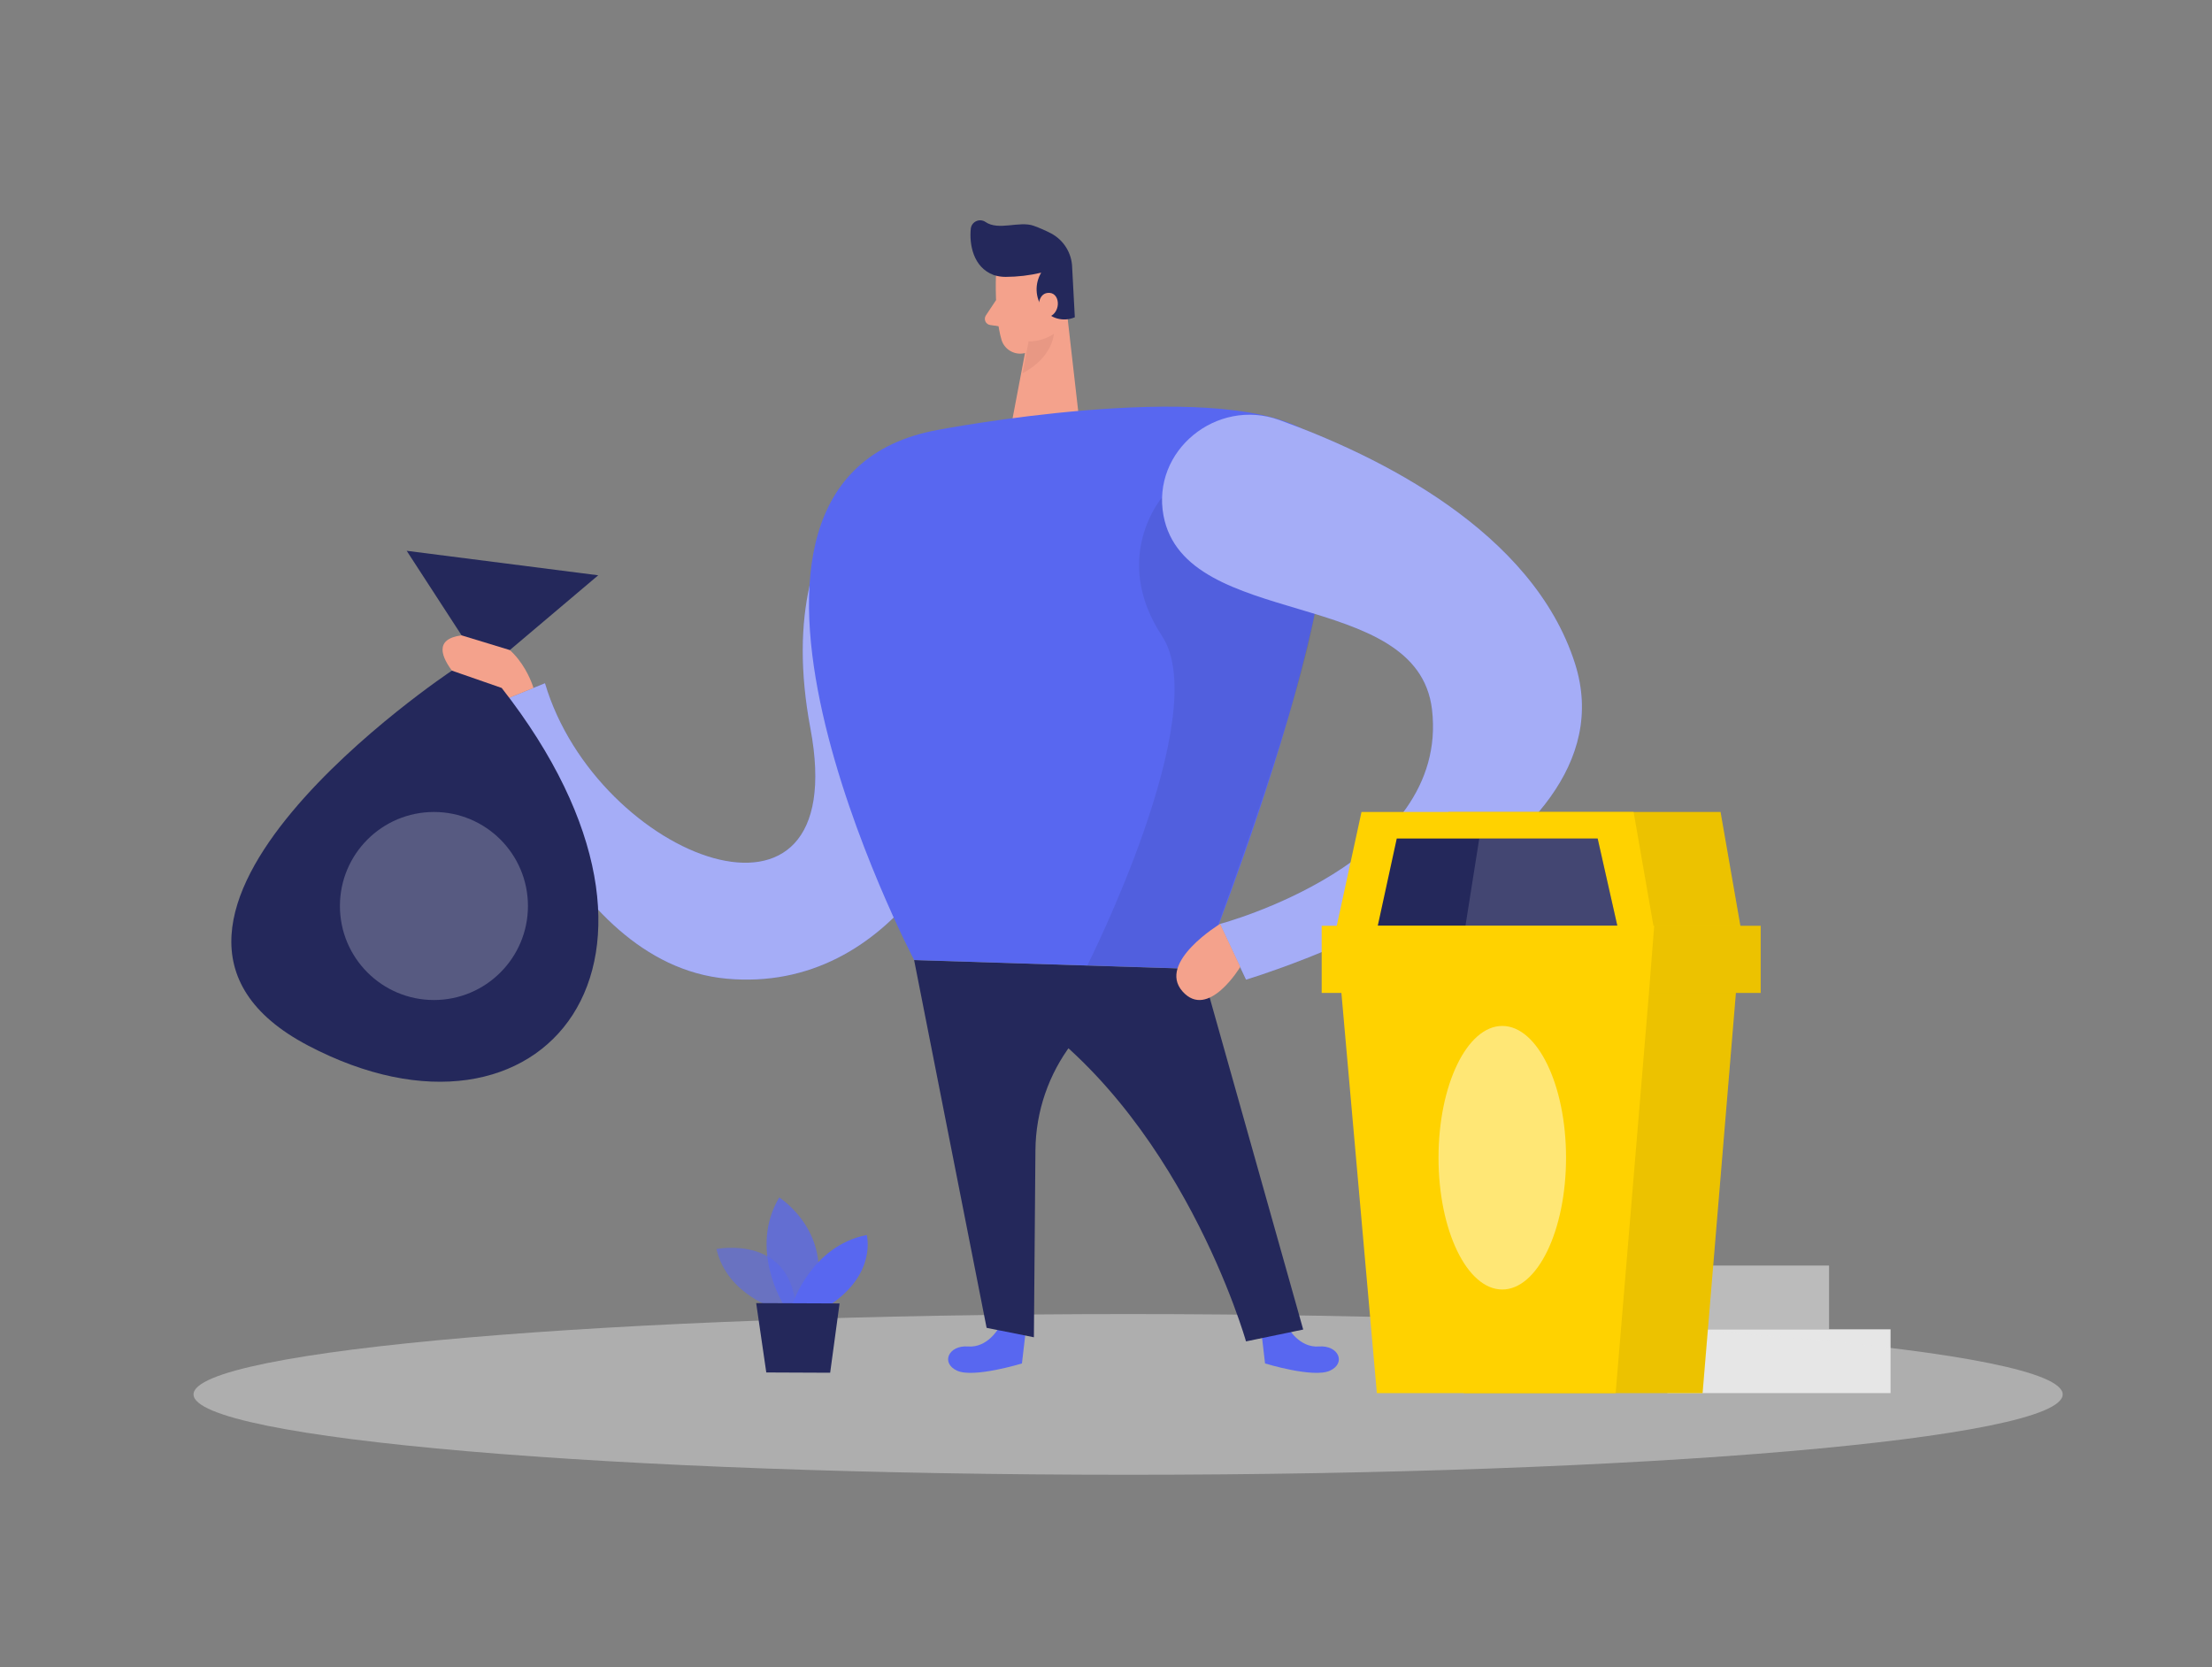 <?xml version="1.0" encoding="UTF-8"?>
<svg xmlns="http://www.w3.org/2000/svg" xmlns:xlink="http://www.w3.org/1999/xlink" width="406pt" height="306pt" viewBox="0 0 406 306" version="1.1">
<rect x="0" y="0" width="406" height="306" fill="#808080" stroke="none"/>
<defs>
<filter id="alpha" filterUnits="objectBoundingBox" x="0%" y="0%" width="100%" height="100%">
  <feColorMatrix type="matrix" in="SourceGraphic" values="0 0 0 0 1 0 0 0 0 1 0 0 0 0 1 0 0 0 1 0"/>
</filter>
<mask id="mask0">
  <g filter="url(#alpha)">
<rect x="0" y="0" width="406" height="306" style="fill:rgb(0%,0%,0%);fill-opacity:0.58;stroke:none;"/>
  </g>
</mask>
<clipPath id="clip1">
  <rect x="0" y="0" width="406" height="306"/>
</clipPath>
<g id="surface5" clip-path="url(#clip1)">
<path style=" stroke:none;fill-rule:nonzero;fill:rgb(90.196%,90.196%,90.196%);fill-opacity:1;" d="M 306.023 232.281 L 335.711 232.281 L 335.711 243.984 L 306.023 243.984 Z M 306.023 232.281 "/>
</g>
<mask id="mask1">
  <g filter="url(#alpha)">
<rect x="0" y="0" width="406" height="306" style="fill:rgb(0%,0%,0%);fill-opacity:0.459;stroke:none;"/>
  </g>
</mask>
<clipPath id="clip2">
  <rect x="0" y="0" width="406" height="306"/>
</clipPath>
<g id="surface8" clip-path="url(#clip2)">
<path style=" stroke:none;fill-rule:nonzero;fill:rgb(100%,100%,100%);fill-opacity:1;" d="M 169.047 80.863 C 169.047 80.863 140.801 91.43 148.75 133.703 C 156.695 175.98 109.57 157.617 100.027 125.402 L 89.562 129.656 C 89.562 129.656 102.699 176.812 133.352 179.625 C 164.004 182.434 180.66 150.035 182.598 128.367 C 184.539 106.695 169.047 80.863 169.047 80.863 Z M 169.047 80.863 "/>
</g>
<mask id="mask2">
  <g filter="url(#alpha)">
<rect x="0" y="0" width="406" height="306" style="fill:rgb(0%,0%,0%);fill-opacity:0.451;stroke:none;"/>
  </g>
</mask>
<clipPath id="clip3">
  <rect x="0" y="0" width="406" height="306"/>
</clipPath>
<g id="surface11" clip-path="url(#clip3)">
<path style=" stroke:none;fill-rule:nonzero;fill:rgb(90.196%,90.196%,90.196%);fill-opacity:1;" d="M 378.594 255.93 C 378.594 247.785 301.797 241.184 207.059 241.184 C 112.324 241.184 35.523 247.785 35.523 255.93 C 35.523 264.078 112.324 270.68 207.059 270.68 C 301.797 270.68 378.594 264.078 378.594 255.93 Z M 378.594 255.93 "/>
</g>
<mask id="mask3">
  <g filter="url(#alpha)">
<rect x="0" y="0" width="406" height="306" style="fill:rgb(0%,0%,0%);fill-opacity:0.31;stroke:none;"/>
  </g>
</mask>
<clipPath id="clip4">
  <rect x="0" y="0" width="406" height="306"/>
</clipPath>
<g id="surface14" clip-path="url(#clip4)">
<path style=" stroke:none;fill-rule:nonzero;fill:rgb(80.784%,50.588%,44.706%);fill-opacity:1;" d="M 188.789 62.664 C 190.438 62.672 192.051 62.191 193.43 61.285 C 193.43 61.285 193.246 65.59 187.672 68.512 Z M 188.789 62.664 "/>
</g>
<mask id="mask4">
  <g filter="url(#alpha)">
<rect x="0" y="0" width="406" height="306" style="fill:rgb(0%,0%,0%);fill-opacity:0.58;stroke:none;"/>
  </g>
</mask>
<clipPath id="clip5">
  <rect x="0" y="0" width="406" height="306"/>
</clipPath>
<g id="surface17" clip-path="url(#clip5)">
<path style=" stroke:none;fill-rule:nonzero;fill:rgb(34.51%,40.392%,94.118%);fill-opacity:1;" d="M 142.668 240.289 C 142.668 240.289 133.484 237.781 131.504 229.246 C 131.504 229.246 145.715 226.363 146.129 241.051 Z M 142.668 240.289 "/>
</g>
<mask id="mask5">
  <g filter="url(#alpha)">
<rect x="0" y="0" width="406" height="306" style="fill:rgb(0%,0%,0%);fill-opacity:0.729;stroke:none;"/>
  </g>
</mask>
<clipPath id="clip6">
  <rect x="0" y="0" width="406" height="306"/>
</clipPath>
<g id="surface20" clip-path="url(#clip6)">
<path style=" stroke:none;fill-rule:nonzero;fill:rgb(34.51%,40.392%,94.118%);fill-opacity:1;" d="M 143.797 239.406 C 143.797 239.406 137.379 229.258 143.023 219.777 C 143.023 219.777 153.844 226.648 149.031 239.426 Z M 143.797 239.406 "/>
</g>
<mask id="mask6">
  <g filter="url(#alpha)">
<rect x="0" y="0" width="406" height="306" style="fill:rgb(0%,0%,0%);fill-opacity:0.078;stroke:none;"/>
  </g>
</mask>
<clipPath id="clip7">
  <rect x="0" y="0" width="406" height="306"/>
</clipPath>
<g id="surface23" clip-path="url(#clip7)">
<path style=" stroke:none;fill-rule:nonzero;fill:rgb(0%,0%,0%);fill-opacity:1;" d="M 213.293 91.289 C 213.293 91.289 203.781 102.301 213.293 116.754 C 222.801 131.207 199.559 177.219 199.559 177.219 L 220.559 177.879 C 220.559 177.879 237.887 132.305 241.316 112.664 C 244.41 94.934 213.293 91.289 213.293 91.289 Z M 213.293 91.289 "/>
</g>
<mask id="mask7">
  <g filter="url(#alpha)">
<rect x="0" y="0" width="406" height="306" style="fill:rgb(0%,0%,0%);fill-opacity:0.459;stroke:none;"/>
  </g>
</mask>
<clipPath id="clip8">
  <rect x="0" y="0" width="406" height="306"/>
</clipPath>
<g id="surface26" clip-path="url(#clip8)">
<path style=" stroke:none;fill-rule:nonzero;fill:rgb(100%,100%,100%);fill-opacity:1;" d="M 213.555 94.629 C 211.324 82.691 223.352 72.957 234.781 77.078 C 252.949 83.613 281.336 97.461 289.082 121.789 C 300.723 158.391 228.699 179.805 228.699 179.805 L 223.898 169.586 C 223.898 169.586 266.164 158.422 262.836 130.215 C 260.164 107.609 217.523 115.781 213.555 94.629 Z M 213.555 94.629 "/>
</g>
<mask id="mask8">
  <g filter="url(#alpha)">
<rect x="0" y="0" width="406" height="306" style="fill:rgb(0%,0%,0%);fill-opacity:0.078;stroke:none;"/>
  </g>
</mask>
<clipPath id="clip9">
  <rect x="0" y="0" width="406" height="306"/>
</clipPath>
<g id="surface29" clip-path="url(#clip9)">
<path style=" stroke:none;fill-rule:nonzero;fill:rgb(0%,0%,0%);fill-opacity:1;" d="M 261.141 170.711 L 265.848 149.031 L 315.797 149.031 L 319.574 170.711 L 312.5 255.688 L 268.672 255.688 Z M 261.141 170.711 "/>
</g>
<mask id="mask9">
  <g filter="url(#alpha)">
<rect x="0" y="0" width="406" height="306" style="fill:rgb(0%,0%,0%);fill-opacity:0.459;stroke:none;"/>
  </g>
</mask>
<clipPath id="clip10">
  <rect x="0" y="0" width="406" height="306"/>
</clipPath>
<g id="surface32" clip-path="url(#clip10)">
<path style=" stroke:none;fill-rule:nonzero;fill:rgb(100%,100%,100%);fill-opacity:1;" d="M 287.438 212.488 C 287.438 199.129 282.199 188.301 275.734 188.301 C 269.273 188.301 264.031 199.129 264.031 212.488 C 264.031 225.848 269.273 236.676 275.734 236.676 C 282.199 236.676 287.438 225.848 287.438 212.488 Z M 287.438 212.488 "/>
</g>
<mask id="mask10">
  <g filter="url(#alpha)">
<rect x="0" y="0" width="406" height="306" style="fill:rgb(0%,0%,0%);fill-opacity:0.078;stroke:none;"/>
  </g>
</mask>
<clipPath id="clip11">
  <rect x="0" y="0" width="406" height="306"/>
</clipPath>
<g id="surface35" clip-path="url(#clip11)">
<path style=" stroke:none;fill-rule:nonzero;fill:rgb(0%,0%,0%);fill-opacity:1;" d="M 323.164 182.242 L 302.652 182.242 L 303.617 169.922 L 323.164 169.922 Z M 323.164 182.242 "/>
</g>
<mask id="mask11">
  <g filter="url(#alpha)">
<rect x="0" y="0" width="406" height="306" style="fill:rgb(0%,0%,0%);fill-opacity:0.231;stroke:none;"/>
  </g>
</mask>
<clipPath id="clip12">
  <rect x="0" y="0" width="406" height="306"/>
</clipPath>
<g id="surface38" clip-path="url(#clip12)">
<path style=" stroke:none;fill-rule:nonzero;fill:rgb(100%,100%,100%);fill-opacity:1;" d="M 96.902 166.285 C 96.902 175.816 89.176 183.543 79.648 183.543 C 70.117 183.543 62.391 175.816 62.391 166.285 C 62.391 156.758 70.117 149.031 79.648 149.031 C 89.176 149.031 96.902 156.758 96.902 166.285 Z M 96.902 166.285 "/>
</g>
<mask id="mask12">
  <g filter="url(#alpha)">
<rect x="0" y="0" width="406" height="306" style="fill:rgb(0%,0%,0%);fill-opacity:0.141;stroke:none;"/>
  </g>
</mask>
<clipPath id="clip13">
  <rect x="0" y="0" width="406" height="306"/>
</clipPath>
<g id="surface41" clip-path="url(#clip13)">
<path style=" stroke:none;fill-rule:nonzero;fill:rgb(100%,100%,100%);fill-opacity:1;" d="M 271.512 153.902 L 268.977 169.922 L 296.855 169.922 L 293.242 153.902 Z M 271.512 153.902 "/>
</g>
</defs>
<g id="surface1">
<use xlink:href="#surface5" mask="url(#mask0)"/>
<path style=" stroke:none;fill-rule:nonzero;fill:rgb(90.196%,90.196%,90.196%);fill-opacity:1;" d="M 306.023 243.984 L 347 243.984 L 347 255.688 L 306.023 255.688 Z M 306.023 243.984 "/>
<path style=" stroke:none;fill-rule:nonzero;fill:rgb(34.51%,40.392%,94.118%);fill-opacity:1;" d="M 169.047 80.863 C 169.047 80.863 140.801 91.43 148.75 133.703 C 156.695 175.98 109.57 157.617 100.027 125.402 L 89.562 129.656 C 89.562 129.656 102.699 176.812 133.352 179.625 C 164.004 182.434 180.66 150.035 182.598 128.367 C 184.539 106.695 169.047 80.863 169.047 80.863 Z M 169.047 80.863 "/>
<use xlink:href="#surface8" mask="url(#mask1)"/>
<use xlink:href="#surface11" mask="url(#mask2)"/>
<path style=" stroke:none;fill-rule:nonzero;fill:rgb(95.686%,63.529%,54.902%);fill-opacity:1;" d="M 182.801 50.598 C 182.801 50.598 182.477 57.703 183.816 62.359 C 184.387 64.254 186.387 65.328 188.281 64.758 C 190.617 64.023 193.57 62.352 194.199 58.562 L 196.078 52.27 C 196.57 49.609 195.328 46.926 192.98 45.574 C 188.902 42.852 182.781 46.254 182.801 50.598 Z M 182.801 50.598 "/>
<path style=" stroke:none;fill-rule:nonzero;fill:rgb(95.686%,63.529%,54.902%);fill-opacity:1;" d="M 195.621 55.488 L 198.262 78.652 L 185.398 79.188 L 188.637 62.129 Z M 195.621 55.488 "/>
<path style=" stroke:none;fill-rule:nonzero;fill:rgb(14.118%,15.686%,35.686%);fill-opacity:1;" d="M 184.578 50.82 C 186.777 50.812 188.965 50.555 191.105 50.047 C 189.891 52.074 189.996 54.625 191.367 56.543 C 192.68 58.449 195.156 59.156 197.277 58.23 L 196.789 49.094 C 196.723 46.434 195.215 44.023 192.852 42.801 C 191.84 42.281 190.801 41.828 189.734 41.441 C 187.066 40.496 183.289 42.406 180.863 40.73 C 180.363 40.395 179.727 40.34 179.18 40.594 C 178.629 40.844 178.254 41.359 178.184 41.961 C 177.891 44.762 178.57 49.062 182.387 50.477 C 183.094 50.707 183.832 50.824 184.578 50.82 Z M 184.578 50.82 "/>
<path style=" stroke:none;fill-rule:nonzero;fill:rgb(95.686%,63.529%,54.902%);fill-opacity:1;" d="M 190.605 56.371 C 190.605 56.371 190.547 53.633 192.637 53.754 C 194.727 53.875 194.809 57.812 192.027 58.32 Z M 190.605 56.371 "/>
<path style=" stroke:none;fill-rule:nonzero;fill:rgb(95.686%,63.529%,54.902%);fill-opacity:1;" d="M 182.82 55.082 L 180.953 57.895 C 180.738 58.219 180.703 58.633 180.863 58.992 C 181.023 59.348 181.359 59.598 181.746 59.652 L 184.488 60.055 Z M 182.82 55.082 "/>
<use xlink:href="#surface14" mask="url(#mask3)"/>
<use xlink:href="#surface17" mask="url(#mask4)"/>
<use xlink:href="#surface20" mask="url(#mask5)"/>
<path style=" stroke:none;fill-rule:nonzero;fill:rgb(34.51%,40.392%,94.118%);fill-opacity:1;" d="M 145.449 239.406 C 145.449 239.406 148.84 228.699 159.082 226.668 C 159.082 226.668 161 233.633 152.441 239.438 Z M 145.449 239.406 "/>
<path style=" stroke:none;fill-rule:nonzero;fill:rgb(14.118%,15.686%,35.686%);fill-opacity:1;" d="M 138.793 239.172 L 140.648 251.902 L 152.371 251.953 L 154.098 239.234 Z M 138.793 239.172 "/>
<path style=" stroke:none;fill-rule:nonzero;fill:rgb(34.51%,40.392%,94.118%);fill-opacity:1;" d="M 236.434 243.711 C 236.434 243.711 238.465 247.406 242.066 247.133 C 245.672 246.855 247.141 250.176 244.098 251.578 C 241.051 252.977 232.191 250.246 232.191 250.246 L 231.594 245.102 Z M 236.434 243.711 "/>
<path style=" stroke:none;fill-rule:nonzero;fill:rgb(34.51%,40.392%,94.118%);fill-opacity:1;" d="M 183.328 243.711 C 183.328 243.711 181.301 247.406 177.695 247.133 C 174.094 246.855 172.621 250.176 175.668 251.578 C 178.711 252.977 187.57 250.246 187.57 250.246 L 188.172 245.102 Z M 183.328 243.711 "/>
<path style=" stroke:none;fill-rule:nonzero;fill:rgb(14.118%,15.686%,35.686%);fill-opacity:1;" d="M 167.781 176.215 L 181.086 243.711 L 189.766 245.445 L 190.047 211.129 C 190.168 196.664 199.746 183.984 213.629 179.918 L 220.559 177.887 Z M 167.781 176.215 "/>
<path style=" stroke:none;fill-rule:nonzero;fill:rgb(14.118%,15.686%,35.686%);fill-opacity:1;" d="M 220.559 177.879 L 239.195 244.023 L 228.699 246.199 C 228.699 246.199 216.711 203.801 185.422 184.281 Z M 220.559 177.879 "/>
<path style=" stroke:none;fill-rule:nonzero;fill:rgb(34.51%,40.392%,94.118%);fill-opacity:1;" d="M 172.125 78.906 C 172.125 78.906 222.223 69.305 239.348 78.906 C 256.469 88.508 220.559 177.867 220.559 177.867 L 167.781 176.203 C 167.781 176.203 121.598 88.102 172.125 78.906 Z M 172.125 78.906 "/>
<use xlink:href="#surface23" mask="url(#mask6)"/>
<path style=" stroke:none;fill-rule:nonzero;fill:rgb(34.51%,40.392%,94.118%);fill-opacity:1;" d="M 213.555 94.629 C 211.324 82.691 223.352 72.957 234.781 77.078 C 252.949 83.613 281.336 97.461 289.082 121.789 C 300.723 158.391 228.699 179.805 228.699 179.805 L 223.898 169.586 C 223.898 169.586 266.164 158.422 262.836 130.215 C 260.164 107.609 217.523 115.781 213.555 94.629 Z M 213.555 94.629 "/>
<use xlink:href="#surface26" mask="url(#mask7)"/>
<path style=" stroke:none;fill-rule:nonzero;fill:rgb(100%,82.353%,0%);fill-opacity:1;" d="M 261.141 170.711 L 265.848 149.031 L 315.797 149.031 L 319.574 170.711 L 312.5 255.688 L 268.672 255.688 Z M 261.141 170.711 "/>
<use xlink:href="#surface29" mask="url(#mask8)"/>
<path style=" stroke:none;fill-rule:nonzero;fill:rgb(95.686%,63.529%,54.902%);fill-opacity:1;" d="M 223.938 169.574 C 223.938 169.574 212.316 176.617 217.039 181.957 C 221.758 187.297 227.645 177.461 227.645 177.461 Z M 223.938 169.574 "/>
<path style=" stroke:none;fill-rule:nonzero;fill:rgb(100%,82.353%,0%);fill-opacity:1;" d="M 245.184 170.711 L 249.895 149.031 L 299.84 149.031 L 303.617 170.711 L 296.543 255.688 L 252.715 255.688 Z M 245.184 170.711 "/>
<path style=" stroke:none;fill-rule:nonzero;fill:rgb(14.118%,15.686%,35.686%);fill-opacity:1;" d="M 256.367 153.902 L 252.879 169.922 L 296.855 169.922 L 293.242 153.902 Z M 256.367 153.902 "/>
<use xlink:href="#surface32" mask="url(#mask9)"/>
<path style=" stroke:none;fill-rule:nonzero;fill:rgb(100%,82.353%,0%);fill-opacity:1;" d="M 242.586 169.922 L 323.164 169.922 L 323.164 182.242 L 242.586 182.242 Z M 242.586 169.922 "/>
<use xlink:href="#surface35" mask="url(#mask10)"/>
<path style=" stroke:none;fill-rule:nonzero;fill:rgb(95.686%,63.529%,54.902%);fill-opacity:1;" d="M 97.918 126.266 C 97.918 126.266 94.801 115.305 84.723 116.613 C 74.645 117.922 89.562 129.656 89.562 129.656 Z M 97.918 126.266 "/>
<path style=" stroke:none;fill-rule:nonzero;fill:rgb(14.118%,15.686%,35.686%);fill-opacity:1;" d="M 84.723 116.613 L 74.645 101.094 L 109.801 105.59 L 93.574 119.312 Z M 84.723 116.613 "/>
<path style=" stroke:none;fill-rule:nonzero;fill:rgb(14.118%,15.686%,35.686%);fill-opacity:1;" d="M 82.945 123.09 C 82.945 123.09 13.457 169.289 56.555 191.906 C 99.652 214.52 131.129 176.082 92.082 126.266 Z M 82.945 123.09 "/>
<use xlink:href="#surface38" mask="url(#mask11)"/>
<use xlink:href="#surface41" mask="url(#mask12)"/>
</g>
</svg>
